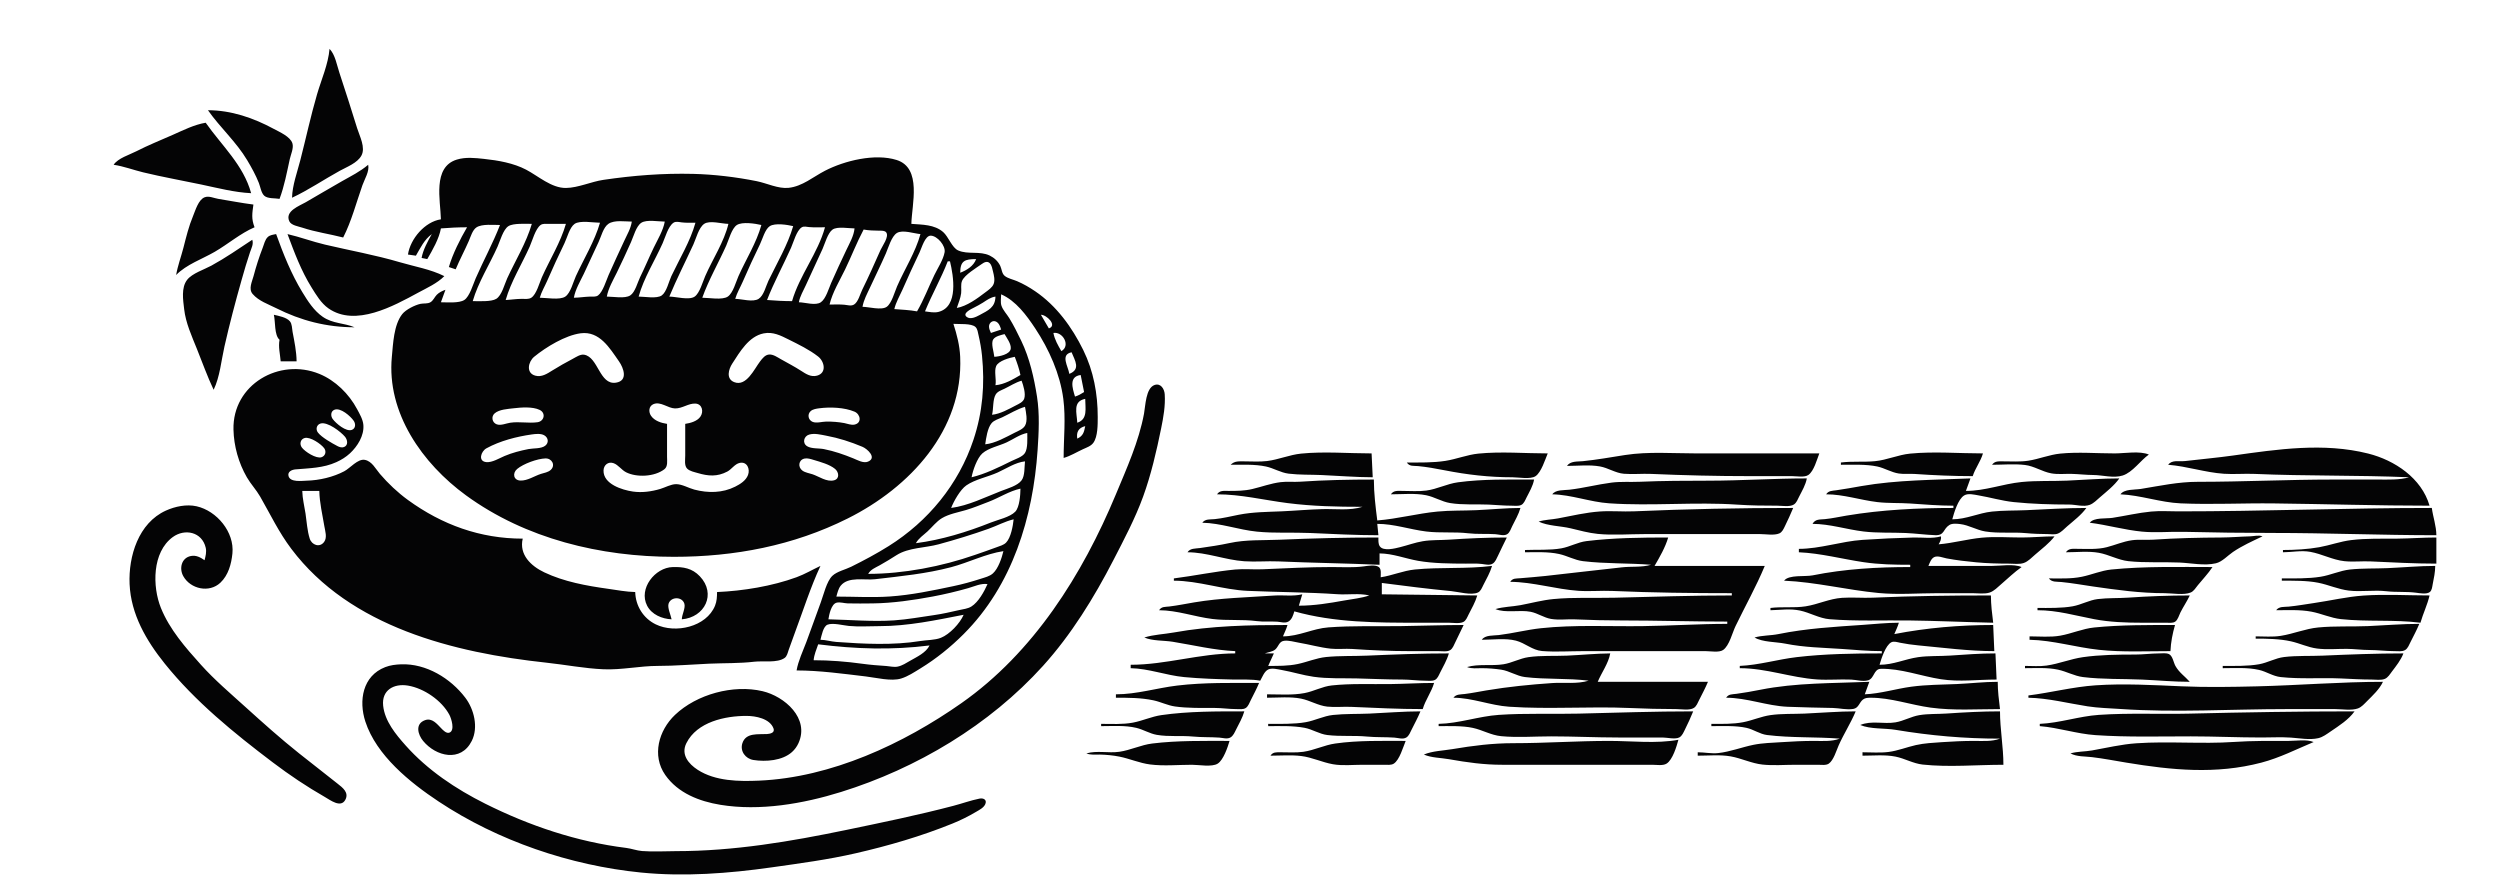 <?xml version="1.0" standalone="yes"?>
<svg xmlns="http://www.w3.org/2000/svg" width="2200" height="787">
<path style="fill:#040405; stroke:none;" d="M290 43C288.808 56.667 282.809 69.948 279.001 83C273.409 102.165 269.245 121.669 264.269 141C261.568 151.491 257.231 163.172 257 174C271.478 167.241 284.983 158.003 299 150.306C305.214 146.893 314.418 143.477 318.011 136.985C321.91 129.939 316.501 119.915 314.341 113C309.226 96.627 304.092 80.275 298.667 64C296.421 57.263 295.008 48.177 290 43M183 97C193.728 112.29 207.881 124.787 217.547 141C221.372 147.416 225.043 154.05 227.796 161C229.122 164.347 229.825 169.769 232.563 172.258C235.584 175.003 242.122 174.28 246 175C250.187 163.901 252.471 151.576 255.014 140C255.906 135.94 258.641 130.245 257.307 126.089C255.404 120.162 246.043 116.194 241 113.46C223.134 103.774 203.417 97 183 97M100 145C108.832 146.299 117.355 149.564 126 151.661C142.895 155.758 160.001 158.767 177 162.36C191.232 165.369 206.463 169.336 221 170C214.213 145.185 195.219 128.265 181 108C170.865 109.723 161.329 114.564 152 118.691C141.272 123.438 130.465 127.736 120 133.108C113.924 136.227 103.793 139.209 100 145M388 193C373.89 195.115 361.086 210.138 359 224L366 225C370.081 218.008 373.3 210.932 380 206C376.437 212.261 372.266 219.897 371 227L376 228C380.62 220.084 386.388 210.044 388 201C395.721 200.391 403.232 200 411 200C404.966 210.377 398.317 223.484 395 235L401 237C404.529 228.524 408.905 220.413 412.576 212C414.193 208.294 415.8 202.32 419.39 200.028C424.243 196.93 434.397 198 440 198C433.777 214.041 425.453 229.239 418.576 245C416.394 249.999 413.266 260.967 408.606 263.972C403.934 266.986 393.458 265.999 388 266L392 255C389.193 256.03 386.542 257.211 384.39 259.38C382.367 261.418 381.335 264.473 378.787 265.972C376.175 267.509 372.854 266.768 370 267.39C365.099 268.458 357.149 272.41 353.995 276.39C346.478 285.878 345.924 302.554 344.83 314C340.117 363.332 371.772 407.962 410 435.849C462.702 474.295 528.626 490 593 490C646.291 490 698.035 480.232 746 456.247C800.699 428.894 847.786 378.536 844.961 314C844.527 304.091 842.051 294.381 839 285C843.827 285.381 854.822 284.362 858.411 287.742C860.272 289.494 860.571 292.642 861.119 295C862.52 301.028 863.555 306.858 864.169 313C866.706 338.374 864.771 362.62 856.645 387C843.59 426.164 816.853 458.712 782 480.576C771.281 487.3 760.328 493.128 749 498.752C743.995 501.237 736.589 502.838 732.51 506.699C727.431 511.507 724.75 523.483 722.319 530C717.98 541.634 713.957 553.383 709.576 565C706.544 573.044 702.458 581.525 701 590C721.131 590 742.013 592.927 762 595.286C771.013 596.349 784.286 599.794 793 597.095C799.022 595.229 804.66 591.461 810 588.189C823.837 579.712 836.543 569.457 848 558C890.986 515.014 909.022 455.399 913.089 396C914.148 380.539 914.967 364.402 912.561 349C909.986 332.512 906.029 315.101 898.742 300C895.468 293.216 892.128 286.425 888.189 280C886.028 276.475 882.585 272.934 881.273 269C880.266 265.978 880.992 262.153 881 259C893.973 264.67 903.39 277.499 910.996 289C923.14 307.363 932.857 329.042 935.711 351C937.968 368.372 936 385.615 936 403C941.995 401.273 947.356 397.92 953 395.308C956.199 393.828 959.978 392.648 962.142 389.671C966.102 384.223 965.997 373.464 966 367C966.008 346.557 962.339 326.497 953.244 308C943.387 287.954 929.659 269.025 911 256.344C905.915 252.888 900.66 249.848 895 247.427C891.635 245.989 887.239 245.151 884.314 242.914C881.537 240.792 881.636 236.948 880.231 234C878.323 229.994 874.964 226.843 871 224.916C862.144 220.612 851.867 224.206 843.213 220.397C837.722 217.981 834.667 208.285 829.985 204.213C822.248 197.483 811.661 197.763 802 197C802.348 180.122 811.535 147.84 789 140.775C769.924 134.793 743.207 141.382 726 150.258C715.607 155.62 706.062 164.007 694 165.294C684.839 166.271 674.876 161.235 666 159.449C647.919 155.811 628.422 153.466 610 153.015C583.408 152.363 557.28 154.4 531 158.272C520.193 159.864 508.848 165.274 498 165.41C485.354 165.57 473.611 154.888 463 149.32C451.871 143.481 438.362 141.158 426 139.834C418.057 138.984 409.789 138.053 402 140.443C380.412 147.067 387.658 176.42 388 193M324 145C317.038 150.934 308.917 154.941 301 159.424C290.265 165.503 279.694 171.854 269 178C263.304 181.274 250.502 185.796 254.603 194.722C256.266 198.34 262.602 199.202 266 200.333C277.786 204.258 290.016 205.9 302 209C309.359 194.566 313.56 178.249 318.934 163C320.846 157.576 325.232 150.845 324 145M155 242C164.063 232.695 177.846 228.052 189 221.576C200.777 214.737 211.456 205.405 224 200C221.076 192.408 221.947 187.819 223 180C212.578 178.682 202.353 176.658 192 174.985C188.256 174.381 183.867 172.142 180.094 173.607C174.575 175.75 172.009 185.022 169.925 190C166.116 199.099 163.872 208.474 161.42 218C159.372 225.954 156.373 233.92 155 242M556 195C555.069 201.21 551.896 206.366 549.309 212C544.724 221.985 539.968 231.933 535.576 242C533.486 246.788 530.539 256.835 526.301 259.972C524.323 261.436 521.3 260.953 519 261.015C514.303 261.14 509.719 261.987 505 262C506.294 254.743 510.548 247.618 513.742 241C518.213 231.735 522.27 222.267 526.742 213C529.06 208.196 530.82 200.16 535.39 196.988C540.593 193.379 550.012 195 556 195M585 195C583.593 202.892 578.735 210.796 575.258 218C571.111 226.594 567.452 235.435 563.244 244C561.041 248.483 558.951 257.198 554.61 259.972C549.868 263.002 539.491 261 534 261C535.288 253.773 539.504 246.56 542.752 240C547.15 231.119 551.224 222.03 555.306 213C557.454 208.247 559.841 198.935 564.39 196.028C569.132 192.998 579.509 195 585 195M612 196C607.541 212.181 597.935 227.854 590.781 243C588.584 247.651 586.637 256.911 582.351 259.972C578.013 263.071 567.186 261 562 261C566.446 244.743 576.288 229.372 583.139 214C585.378 208.975 587.935 199.237 592.637 196.032C594.796 194.56 597.63 195.439 600 195.714C603.972 196.176 608.007 196 612 196M528 196C523.351 212.145 513.783 227.735 506.77 243C504.486 247.971 502.156 257.782 497.502 260.972C492.673 264.282 480.725 262 475 262C476.52 256.722 479.385 252.021 481.576 247C486.4 235.943 491.461 224.841 496.755 214C499.048 209.306 501.265 200.094 505.638 197.028C510.365 193.713 522.357 196 528 196M641 197C637.246 212.804 627.072 228.112 620.576 243C618.48 247.803 615.718 257.916 611.362 260.972C606.419 264.44 594.808 261.001 589 261C595.473 245.433 603.189 230.326 610.23 215C612.574 209.898 614.869 200.357 619.637 197.028C624.497 193.635 635.346 196.996 641 197M468 197C463.234 213.552 453.485 229.371 446.309 245C444.003 250.021 441.616 259.941 436.725 262.972C432.254 265.744 421.283 264.956 416 265C420.728 248.588 430.892 232.638 437.861 217C440.033 212.128 442.782 201.972 447.39 199.028C451.75 196.242 462.803 197.043 468 197M498 197C493.351 213.262 483.734 228.579 476.861 244C474.693 248.865 472.144 258.956 467.582 261.972C465.231 263.526 461.668 262.995 459 263C454.277 263.01 449.699 263.798 445 264C449.649 247.738 459.266 232.421 466.139 217C468.42 211.882 471.124 201.415 475.699 198.028C477.655 196.58 480.72 197.005 483 197L498 197M670 198C665.737 213.588 656.426 228.269 649.861 243C647.657 247.945 645.096 257.823 640.502 260.972C635.673 264.282 623.725 262 618 262C623.65 246.212 632.314 231.314 639.139 216C641.307 211.135 643.856 201.044 648.418 198.028C653.125 194.916 664.807 196.764 670 198M698 199C693.283 215.381 683.666 231.651 676.258 247C674.01 251.658 672.184 260.054 667.61 262.972C662.51 266.225 652.742 263.016 647 263C648.52 257.722 651.385 253.02 653.576 248C658.398 236.949 663.437 225.82 668.756 215C670.91 210.62 673.202 201.73 677.394 199.028C682.039 196.033 692.915 197.789 698 199M726 200C719.771 222.776 703.523 242.356 697 265C689.565 265 682.388 264.583 675 264C681.091 248.301 689.285 233.38 696.139 218C698.259 213.243 700.937 202.92 705.498 200.067C707.42 198.865 709.916 199.647 712 199.831C716.631 200.241 721.354 200 726 200M752 201C751.306 207.787 747.655 213.91 744.781 220C740.244 229.611 735.675 239.257 731.424 249C729.325 253.813 726.808 262.869 722.363 265.972C717.733 269.205 708.29 266.044 703 266C703.967 260.578 706.916 255.987 709.139 251C713.92 240.271 719.081 229.725 723.861 219C725.902 214.421 728.466 204.955 732.638 202.028C736.873 199.056 746.976 201 752 201M730 268C732.544 257.287 738.958 246.886 743.742 237C749.335 225.44 753.959 213.331 760 202C764.717 202.876 769.221 202.914 773.999 203.005C775.89 203.04 778.681 202.824 779.929 204.603C782.546 208.336 776.387 216.576 774.861 220C769.648 231.698 764.436 243.522 758.752 255C756.911 258.718 755.25 265.675 751.606 267.968C749.06 269.571 745.75 268.43 743 268.17C738.704 267.763 734.312 268 730 268M810 206C805.635 221.958 796.027 236.868 789.424 252C787.327 256.808 784.688 266.875 780.351 269.972C775.704 273.292 764.51 270.001 759 270C760.047 263.922 763.065 258.555 765.626 253C770.237 242.998 775.174 233.087 779.576 223C781.738 218.044 784.511 207.971 789.275 205.028C794.302 201.922 804.418 205.559 810 206M312 288C302.693 284.086 292.956 284.956 284 278.779C276.227 273.418 270.845 264.955 266.003 257C256.251 240.976 249.346 223.598 243 206C240.514 206.492 237.582 206.768 235.649 208.589C233.181 210.913 232.373 214.944 231.189 218C228.009 226.209 225.365 234.485 223.116 243C221.819 247.91 218.48 254.24 222.322 258.7C227.663 264.9 235.953 267.628 243 271.175C264.887 282.193 287.51 288 312 288M253 206C259.062 222.235 264.988 238.229 274.193 253C278.275 259.55 282.568 266.841 289 271.351C312.776 288.021 346.443 269.227 368 257.54C375.766 253.33 384.763 249.341 391 243C378.995 236.942 364.844 234.59 352 230.799C330.133 224.343 308.092 220.472 286 215.255C274.841 212.619 264.109 208.57 253 206M807 274C800.462 272.786 793.629 272.523 787 272C788.446 265.914 791.611 260.672 794.139 255C799.057 243.965 803.997 232.875 809.258 222C811.068 218.26 814.005 207.225 819.105 207.377C824.891 207.548 832.264 216.296 831.255 222C830.091 228.579 825.162 235.984 822.258 242C817.123 252.643 812.97 263.771 807 274M222 211C210.205 218.805 198.425 226.997 186 233.769C179.71 237.198 169.155 240.515 164.703 246.213C159.293 253.136 161.144 264.038 162.05 272C163.447 284.265 168.71 295.664 173.265 307C178.114 319.064 182.43 331.245 188 343C193.498 331.652 194.729 317.242 197.499 305C201.968 285.248 207.173 265.486 212.71 246C214.998 237.948 217.305 229.926 220.003 222C221.241 218.362 223.304 214.76 222 211M859 228C856.857 234.029 850.801 237.801 845 240C845.008 229.429 849.077 228.001 859 228M836 230C839.045 242.756 843.692 269.821 826 274.442C822.016 275.483 817.98 274.503 814 274C820.116 259.093 828.171 245.024 834 230L836 230M842 271C843.382 266.754 845.275 262.457 845.816 258C846.232 254.562 845.24 250.438 846.603 247.184C848.861 241.796 859.298 235.695 863.999 232.304C866.081 230.802 868.846 229.44 870.995 231.608C872.802 233.432 873.288 236.61 873.869 239C874.685 242.357 875.725 246.546 874.397 249.911C873.122 253.138 869.648 255.323 867 257.346C859.933 262.743 850.877 269.417 842 271M154 243L155 244L154 243M876 261C875.796 270.525 869.752 273.089 862 277.265C858.949 278.909 853.91 281.474 850.623 278.836C846.581 275.593 854.964 271.8 857 270.755C859.724 269.357 862.419 267.956 865 266.302C868.675 263.947 871.616 261.64 876 261M923 289L916 277C920.962 276.925 930.72 286.402 923 289M241 277C242.441 282.985 241.26 294.922 246 299C244.778 305.26 246.504 311.711 247 318L261 318C260.928 309.309 259.053 300.516 257.46 292C256.906 289.036 257.114 285.132 255.062 282.699C252.137 279.231 245.222 277.977 241 277M881 290L872 293C871.209 291.123 870.245 289.197 870.332 287.09C870.461 283.933 873.649 281.512 876.671 283.083C879.242 284.418 880.189 287.469 881 290M934 309C931.082 304 928.023 298.737 927 293C935.32 291.617 942.377 304.285 934 309M511 293.289C527.611 291.131 536.477 306.251 544.705 318C548.817 323.872 552.921 335.097 541.999 336.756C527.483 338.961 526.551 314.217 514 312.133C510.67 311.58 506.804 314.302 504 315.781C497.903 318.997 491.847 322.4 486 326.05C481.494 328.863 476.616 332.128 471.019 330.566C462.583 328.212 464.889 318.201 470.105 313.924C480.46 305.432 497.567 295.035 511 293.289M672 293.379C680.148 291.747 686.941 295.224 694 298.753C702.853 303.179 712.142 307.637 719.981 313.76C725.535 318.099 727.719 328.181 718.995 330.566C713.669 332.022 709.255 329.099 705 326.343C699.164 322.565 693.039 319.42 687 316C684.102 314.359 680.493 311.809 677.001 311.963C673.377 312.123 670.927 315.377 668.899 318.004C663.828 324.574 656.812 340.584 646.044 336.257C638.771 333.334 641.12 324.988 644.36 320C651.091 309.636 658.906 296.001 672 293.379M884 294C885.962 297.362 889.942 302.704 889.469 306.787C888.868 311.976 879.069 313.789 875 314C874.687 310.038 871.795 302.135 874.067 298.649C875.915 295.813 880.963 294.831 884 294M943 310C946.098 317.551 951.056 325.058 941 329C939.991 322.261 932.821 312.123 943 310M893 314C895.033 319.271 896.853 324.457 898 330C891.267 333.93 883.877 338.308 876 339C876.949 333.886 874.689 326.75 876.607 322.214C878.585 317.537 888.439 314.813 893 314M722 498C714.94 501.296 708.364 505.247 701 507.947C679.497 515.831 653.855 520.019 631 521C630.989 525.163 630.827 529.083 629.235 533C621.623 551.736 594.28 557.833 577 549.411C566.045 544.071 559.282 533.043 559 521C551.05 520.836 542.881 519.226 535 518.13C516.138 515.508 496.329 511.917 479 503.68C467.138 498.042 456.664 488.02 460 474C422.691 474 389.192 461.909 359 439.989C349.984 433.443 341.553 425.462 334.3 417C330.493 412.559 327.328 405.843 320.996 404.672C314.91 403.546 308.14 411.941 303 414.677C293.329 419.823 280.926 422.718 270 422.985C265.646 423.092 255.395 424.674 253.89 418.896C252.881 415.02 256.925 413.328 260.001 413.059C272.319 411.979 284.44 411.936 296 406.688C300.4 404.69 304.449 402.203 307.996 398.907C314.548 392.818 320.524 383.413 319.775 374C319.384 369.073 316.494 364.275 314.218 360C307.106 346.641 295.092 334.775 281 329.015C245.885 314.661 204.55 338.34 205.455 378C205.789 392.603 209.957 407.376 217.231 420C220.68 425.985 225.527 431.045 228.941 437C237.988 452.781 245.311 468.312 256.374 483C308.225 551.839 399.572 574.424 481 583.174C497.641 584.962 514.19 588.225 531 588.961C547.09 589.665 562.913 586 579 586C594.133 586 608.941 584.699 624 584.039C637.339 583.455 650.727 583.852 664 582.286C671.466 581.405 684.044 583.61 690.49 578.976C692.613 577.45 693.205 574.325 694.003 572C695.727 566.979 697.565 561.972 699.424 557C706.832 537.19 713.134 517.082 722 498M951 330L954 345C951.376 346.714 948.987 348.056 946 349C943.689 341.393 940.5 331.408 951 330M899 335C900.537 339.105 902.794 346.482 901.307 350.815C900.266 353.849 896.624 355.381 894 356.742C887.571 360.075 880.264 364.256 873 365C874.352 359.775 873.506 351.726 876.179 347.214C877.849 344.396 881.22 343.399 884 342.056C889.012 339.634 893.624 336.552 899 335M1016.04 338.786C1008.26 341.431 1008 357.238 1006.74 364C1002.13 388.663 991.57 411.958 981.988 435C952.574 505.737 909.462 574.278 846 618.798C794.721 654.771 731.468 684.182 668 686.961C650.203 687.74 629.484 687.48 614 677.452C605.782 672.13 599.045 663.91 604 654C613.401 635.199 638.093 629.97 657 630C664.904 630.013 677.388 632.279 680.673 640.971C682.125 644.812 677.85 645.776 674.999 645.956C667.244 646.445 656.429 644.469 653.303 654.004C651.005 661.016 656.026 667.686 663 668.786C673.887 670.504 688.44 669.441 696.957 661.787C699.382 659.608 701.296 656.963 702.647 654C712.616 632.142 690.494 612.82 671 608.236C645.218 602.174 613.121 610.933 594.015 629.09C579.632 642.758 573.451 664.892 585.44 682C596.634 697.973 615.425 705.204 634 708.246C668.698 713.929 706.723 707.316 740 696.975C806.863 676.196 870.751 638.053 917.83 586C942.736 558.463 962.76 525.901 979.742 493C989.125 474.82 998.948 456.254 1005.95 437C1012.94 417.75 1017.73 397.041 1021.8 377C1023.82 367.062 1025.6 357.207 1024.96 347C1024.67 342.389 1021.54 336.919 1016.04 338.786M955 351C955 359.252 957.498 368.931 948 372C947.632 363.428 943.74 353.186 955 351M603 373L603 401C603 404.377 602.06 409.612 604.603 412.298C606.802 414.62 611.047 415.399 614 416.279C623.243 419.034 631.15 419.643 639.985 415.004C643.896 412.95 646.58 408.261 651.004 407.337C657.459 405.99 660.247 412.773 658.258 418C656.38 422.934 651.482 425.977 647 428.24C635.739 433.925 623.045 434.017 611 430.844C605.926 429.507 600.265 426.057 595 426.057C590.361 426.057 585.408 428.972 581 430.279C573.306 432.56 564.986 433.718 557 432.572C547.574 431.218 530.787 426.017 531.103 414.001C531.227 409.255 535.236 405.902 539.961 407.607C544.132 409.113 546.955 413.583 551.001 415.622C560.366 420.342 576.091 419.573 584.682 412.914C587.852 410.458 587 405.537 587 402L587 373C581.918 372.238 575.941 370.38 572.894 365.895C570.565 362.467 570.844 357.349 575.109 355.604C581.37 353.042 587.729 359.278 594 359.414C600.442 359.553 605.808 354.826 611.985 355.153C618.001 355.471 619.47 362.381 616.258 366.787C613.364 370.757 607.591 372.312 603 373M902 358C902.864 362.652 904.591 370.352 901.972 374.671C900.133 377.704 896.023 379.23 893 380.752C885.065 384.749 875.933 390.086 867 391C867.723 385.639 869.016 376.607 872.589 372.394C874.881 369.69 878.9 368.684 882 367.219C888.598 364.102 894.968 360.026 902 358M452 359.285C458.683 358.486 468.658 357.714 474.891 360.703C480.562 363.423 478.983 370.721 472.985 371.566C465.218 372.661 457.009 370.812 449 372.004C445.332 372.55 440.717 374.755 437.059 373.382C433.006 371.861 432.037 366.556 435.318 363.728C439.341 360.259 446.96 359.888 452 359.285M721 359.289C730.503 358.035 743.031 358.506 751.956 362.249C757.188 364.444 758.725 372.217 751.981 373.642C749 374.272 745.888 372.848 743 372.31C737.687 371.32 732.396 370.94 727 371.004C723.336 371.047 718.591 372.645 715.109 371.243C711.197 369.668 710.218 364.547 713.434 361.738C715.403 360.019 718.505 359.619 721 359.289M294.228 360.619C299.659 358.374 308.443 366.248 311.254 370.289C313.057 372.883 313.102 376.849 309.772 378.238C304.679 380.362 295.506 372.501 292.746 368.675C290.899 366.115 290.916 361.988 294.228 360.619M282.059 372.708C288.222 370.879 299.924 379.973 303.566 384.3C305.756 386.903 306.743 391.786 302.772 393.377C300.842 394.15 298.741 393.48 297 392.566C292.205 390.049 283.021 384.91 279.747 380.61C277.635 377.837 278.527 373.757 282.059 372.708M955 375C953.964 380.319 953.156 383.601 948 386C947.035 380.178 949.186 376.399 955 375M904 381C903.987 385.777 904.592 394.506 901.972 398.61C899.707 402.158 893.623 403.954 890 405.752C879.071 411.178 866.898 417.181 855 420C856.062 414.043 859.861 403.066 864.498 398.969C869.96 394.144 879.442 392.325 886 389.219C891.926 386.413 897.506 382.239 904 381M468 382.3C471.258 381.836 475.908 381.339 478.89 383.028C482.554 385.102 483.195 389.623 479.768 392.258C476.157 395.034 469.369 394.333 465 395.2C457.79 396.63 450.79 398.415 444 401.284C439.398 403.228 433.161 407.138 428.019 406.667C420.31 405.962 423.333 397.11 428.019 394.532C439.972 387.959 454.586 384.211 468 382.3M712.044 382.434C716.803 381.045 722.294 382.509 727 383.389C738.249 385.492 748.429 388.786 759 393.204C763.136 394.933 771.998 402.84 763.852 406.242C759.823 407.925 754.662 404.887 751 403.397C742.401 399.897 734.129 397.011 725 395.2C720.622 394.331 714.098 395.031 710.279 392.682C705.786 389.919 707.366 383.799 712.044 382.434M268.094 385.452C272.966 384.124 282.478 390.67 285.253 394.379C287.382 397.224 286.436 401.172 282.941 402.353C278.266 403.932 268.275 397.448 265.607 393.787C263.419 390.785 264.296 386.488 268.094 385.452M1908 409C1924.51 410.303 1940.52 415.781 1957 416.91C1965.97 417.525 1975.02 416.646 1984 417.039C2029.27 419.022 2074.72 418.056 2120 420C2111.59 422.486 2101.73 422 2093 422L2053 422C2013.4 422 1973.6 424 1934 424C1916.84 424 1900.85 427.508 1884 430.246C1878.48 431.143 1869.48 430.179 1866 435C1883.92 435.77 1901.1 442.177 1919 442.961C1946.26 444.154 1973.72 442.679 2001 443.004C2046.64 443.547 2092.29 445 2138 445C2131.02 420.774 2107.33 404.988 2084 399.127C2044.8 389.279 2004.37 395.336 1965 400.87C1951.03 402.833 1936.99 404.064 1923 405.715C1917.87 406.319 1911.33 404.378 1908 409M1083 409C1093.01 409 1104.19 408.426 1114 410.518C1120.84 411.976 1127 415.966 1134 416.816C1143.6 417.98 1153.35 417.617 1163 418.039C1177.93 418.693 1193.06 419.959 1208 420L1207 399C1186.63 399 1165.27 397.144 1145 399.171C1134.78 400.193 1125.2 404.461 1115 405.714C1108.44 406.519 1101.6 406 1095 406C1090.34 406 1086.41 405.515 1083 409M1238 407C1240.39 410.686 1243.97 409.784 1248 410.17C1255.71 410.908 1263.4 412.314 1271 413.804C1291.26 417.777 1310.31 420 1331 420C1336.2 420 1346.96 422.045 1351.36 418.972C1356.32 415.511 1359.72 404.477 1362 399C1341.96 399 1320.94 397.177 1301 399.171C1291.15 400.156 1281.75 404.026 1272 405.561C1260.99 407.294 1249.14 407 1238 407M1379 410C1388.4 410 1398.74 408.794 1408 410.465C1415.24 411.77 1421.66 416.305 1429 416.907C1436.95 417.559 1445.03 416.69 1453 417.039C1481.92 418.306 1511.03 419 1540 419L1577 419C1580.94 419 1587.97 420.339 1591.36 417.972C1596.26 414.554 1598.91 404.378 1601 399L1493 399C1472.22 399 1450.56 397.235 1430 400.424C1417.73 402.327 1405.35 404.591 1393 405.831C1388.17 406.315 1381.88 405.537 1379 410M1620 407L1620 409C1630.06 409 1642.18 408.424 1652 410.518C1658.54 411.913 1664.34 415.718 1671 416.699C1675.63 417.381 1680.35 416.771 1685 417.09C1702 418.253 1718.93 419 1736 419C1738.21 412.006 1742.95 406.109 1745 399C1723.95 399 1701.94 397.143 1681 399.17C1670.41 400.194 1660.61 404.804 1650 405.83C1640 406.798 1630.01 405.735 1620 407M1753 409C1762.5 409 1772.57 408.041 1782 409.184C1790.07 410.163 1797.07 415.047 1805 416.532C1810.86 417.63 1817.07 416.869 1823 417.015C1829.35 417.17 1835.61 417.97 1842 418.001C1850.17 418.04 1860.01 421.033 1868 418.436C1876.82 415.571 1883.52 405.261 1891 400C1882.88 396.593 1869.8 399 1861 399C1845.22 399 1828.7 397.6 1813 399.171C1803.48 400.122 1794.45 403.934 1785 405.41C1777.79 406.536 1770.28 405.997 1763 406C1758.92 406.002 1755.53 405.49 1753 409M479.999 403.409C485.577 403.227 489.113 409.309 484.682 413.487C482.396 415.643 478.882 416.107 476 417.029C470.232 418.873 464.221 423.094 458.005 422.898C451.797 422.702 450.708 416.332 455.148 412.649C460.663 408.075 472.822 403.643 479.999 403.409M708.019 403.524C710.63 402.978 713.524 403.98 716 404.721C721.884 406.482 730.072 408.685 734.852 412.649C738.233 415.453 739.108 421.329 733.941 422.678C727.515 424.357 720.797 419.309 715 417.356C712.122 416.386 708.657 415.952 706.148 414.146C701.93 411.11 702.618 404.654 708.019 403.524M902 406C901.383 410.882 902.029 418.518 899.062 422.61C895.513 427.502 886.415 429.96 881 432.061C866.703 437.608 852.349 444.933 837 447C839.29 441.048 845.055 430.831 850.379 427.136C858.05 421.812 869.448 419.67 878 415.769C885.523 412.338 893.721 406.848 902 406M1366 435C1382.94 435.35 1399.15 441.755 1416 442.91C1453.51 445.482 1491.49 441.521 1529 444.09C1540.69 444.89 1552.26 445 1564 445C1568.13 445 1574.98 446.286 1578.61 443.972C1580.95 442.48 1582.06 439.368 1583.25 437C1585.84 431.832 1588.98 426.734 1590 421C1561.36 421 1532.61 422.954 1504 423C1483.62 423.033 1463.32 423.071 1443 423.961C1434.63 424.327 1426.33 423.636 1418 424.718C1405.6 426.329 1393.4 429.537 1381 430.95C1376.1 431.507 1369.05 430.771 1366 435M1607 435C1622.33 435.002 1636.89 440.032 1652 441.83C1661.71 442.986 1671.29 442.424 1681 443.09C1693.65 443.956 1706.29 445 1719 445L1719 447C1687.79 447 1655.77 448.574 1625 453.715C1618.71 454.765 1612.35 456.205 1606 456.83C1601.39 457.284 1597.56 456.61 1595 461C1610.27 461.042 1624.93 465.913 1640 467.715C1652.23 469.178 1664.7 468.501 1677 469.039C1685.66 469.419 1694.34 470.638 1703 470.96C1711.38 471.271 1709.67 465.677 1715.39 462.028C1717.93 460.41 1722.15 460.839 1725 461.184C1732.61 462.107 1739.43 466.438 1747 467.675C1758.84 469.61 1771.1 468.038 1783 469.17C1789.39 469.777 1795.58 469.94 1802 470.004C1804.92 470.033 1808.22 470.672 1811 469.512C1814.09 468.221 1816.52 465.439 1819 463.282C1824.8 458.241 1831.51 453.245 1836 447C1818.3 447 1800.65 448.188 1783 448.961C1773.01 449.398 1762.95 449.108 1753 450.174C1740.95 451.464 1730.31 456.992 1718 457C1719.6 451.137 1723.02 439.451 1728.39 436.028C1731.82 433.842 1737.3 435.298 1741 435.921C1751.34 437.662 1761.55 440.735 1772 441.83C1788.09 443.516 1804.84 443.974 1821 444C1826.62 444.009 1833.62 446.301 1839 444.258C1842.44 442.951 1845.26 439.938 1848 437.575C1853.87 432.507 1860.52 427.346 1865 421C1849.71 421.002 1834.27 422.292 1819 422.961C1805.62 423.547 1792.35 422.83 1779 424.171C1762.28 425.849 1747.08 432 1730 432L1734 421C1701.94 422.377 1669.7 422.232 1638 427.75C1630.65 429.029 1623.38 430.403 1616 431.424C1612.31 431.934 1609.12 431.733 1607 435M1071 435C1091.84 435.002 1112.41 440.087 1133 442.715C1155.06 445.53 1176.78 446 1199 446C1187.86 449.524 1175.53 447.732 1164 448.015C1152.02 448.308 1139.97 449.436 1128 449.961C1115.06 450.527 1102.81 450.481 1090 453.001C1083.08 454.362 1076.02 456.116 1069 456.829C1064.9 457.246 1060.71 456.446 1058 460C1074.3 460.337 1089.88 466.212 1106 467.829C1121.67 469.403 1137.29 468.351 1153 469.039C1172.96 469.913 1193 471 1213 471L1212 461C1226.72 461.01 1240.53 465.913 1255 467.714C1267.31 469.246 1279.75 467.84 1292 469.285C1300.01 470.231 1307.97 469.54 1316 470.09C1319.2 470.309 1323.58 471.951 1326.5 469.971C1328.67 468.498 1329.64 465.249 1330.76 463C1333.35 457.76 1336.38 452.631 1338 447C1325.04 447.036 1311.95 448.394 1299 448.961C1287.73 449.454 1276.23 449.097 1265 450.17C1247.2 451.871 1229.84 456.592 1212 458C1210.49 446.071 1209.01 434.04 1209 422C1187.37 422 1165.56 422.434 1144 423.91C1138.35 424.298 1132.64 423.594 1127 424.286C1118.4 425.342 1110.38 428.365 1102 430.346C1094.97 432.006 1088.17 431.997 1081 432C1077 432.002 1073.33 431.4 1071 435M1224 435C1234.11 435 1245.05 433.819 1255 435.808C1262.26 437.26 1268.71 441.456 1276 442.674C1286.9 444.495 1298.94 443.555 1310 444.039C1316.7 444.333 1323.25 445 1330 445C1332.64 445 1336.15 445.554 1338.61 444.397C1341.04 443.252 1342.11 440.243 1343.25 437.999C1345.85 432.84 1348.98 427.73 1350 422C1328.08 422 1304.72 421.467 1283 424.425C1273.29 425.747 1264.64 430.455 1255 431.711C1248.14 432.604 1240.91 431.997 1234 432C1230 432.002 1226.33 431.4 1224 435M898 430C897.953 435.285 897.253 446.345 893.411 450.301C888.675 455.178 878.225 457.312 872 459.8C851.161 468.129 828.304 475.166 806 478C808.327 473.654 812.586 470.994 816.17 467.675C820.333 463.821 824.088 458.844 829 455.924C835.143 452.271 843.197 450.865 850 448.856C856.776 446.855 863.397 444.087 870 441.576C879.244 438.059 888.366 432.064 898 430M281 432C281.212 442.291 283.713 452.856 285.414 463C286.135 467.303 288.089 472.952 285.257 476.852C281.339 482.247 274.34 479.606 272.558 473.995C270.324 466.963 269.961 459.258 268.866 452C267.855 445.299 266.141 438.821 266 432L281 432M180 493C176.395 490.466 172.591 488.39 168.001 489.282C159.585 490.918 157.536 500.293 161.279 507C167.641 518.403 184.136 521.999 193.907 512.811C200.939 506.198 203.607 496.311 204.532 487C206.393 468.275 190.84 449.565 173 445.529C164.185 443.534 154.091 445.656 146 449.313C121.888 460.213 112.964 489.438 114.039 514C115.2 540.514 128.674 563.703 145.001 584C171.955 617.508 205.872 645.033 240 670.87C254.813 682.085 269.878 692.18 286 701.421C290.733 704.135 299.821 711.174 303.821 703.938C307.397 697.468 301.516 693.109 297 689.576C285.636 680.685 274.286 671.794 263 662.801C246.706 649.817 231.432 636.132 216 622.17C202.576 610.024 188.963 598.48 176.831 585C163.291 569.955 149.294 554.026 141.604 535C133.997 516.179 133.828 485.928 152.015 472.638C162.635 464.877 177.802 468.049 181.032 482C181.9 485.746 180.936 489.373 180 493M1354 459C1362.04 462.863 1373.24 462.807 1382 464.884C1389.86 466.747 1397.95 469.024 1406 469.829C1419.42 471.171 1433.51 470 1447 470L1511 470L1549 470C1553.87 470 1561.25 471.369 1565.79 469.397C1568.38 468.27 1569.57 465.376 1570.74 462.999C1573.31 457.778 1575.76 452.37 1578 447C1531.35 447 1484.56 447.922 1438 449.961C1428.02 450.398 1417.96 449.407 1408 450.09C1395.58 450.94 1383.21 453.9 1371 456.196C1365.31 457.266 1359.55 457.244 1354 459M1839 460C1854.42 461.949 1869.56 466.355 1885 467.83C1897.2 468.996 1909.75 467.715 1922 468.015C1947.96 468.651 1973.97 469 2000 469C2047.97 469 2096 471 2144 471C2143.93 462.713 2141.09 455.124 2140 447C2065.64 447 1991.31 450 1917 450C1909.08 450 1900.89 449.419 1893 450.17C1881.53 451.261 1870.37 453.949 1859 455.704C1853.31 456.581 1842.67 455.173 1839 460M892 457C891.419 462.825 889.574 473.178 885.351 477.49C883.221 479.666 879.776 480.536 877 481.576C870.721 483.927 864.332 486.098 858 488.305C828.665 498.528 795.052 505 764 505C766.204 501.117 770.166 499.643 774 497.537C779.11 494.73 784.074 491.616 789 488.499C799.599 481.792 814.051 482.248 826 478.989C840.844 474.94 855.505 470.471 870 465.308C877.354 462.688 884.401 458.805 892 457M1818 486C1827.4 486 1837.73 484.797 1847 486.465C1855.87 488.06 1864 492.86 1873 493.826C1887.76 495.412 1903.15 494.389 1918 495.039C1928.07 495.48 1940.03 498.066 1950 495.686C1955.57 494.357 1960.36 488.9 1965 485.746C1973.14 480.219 1982.14 476.197 1991 472C1987.47 470.623 1983.74 471.894 1980 471.985C1971.67 472.189 1963.3 472.959 1955 472.999C1934.97 473.096 1914.95 473.544 1895 474.91C1888.68 475.344 1882.3 474.526 1876 475.428C1868.25 476.538 1861.49 479.596 1854 481.522C1845.84 483.619 1837.35 482.999 1829 483C1824.79 483 1820.48 482.171 1818 486M1708 472C1700.48 474.223 1691.8 472.824 1684 473.015C1669.08 473.38 1653.9 474.069 1639 475.09C1620.18 476.378 1601.9 482.948 1583 483L1583 486C1602.18 486.824 1621.08 491.941 1640 494.728C1653.73 496.751 1667.15 497 1681 497L1681 499C1652.19 499 1623.29 500.635 1595 506.335C1588.43 507.659 1574.17 505.518 1570 511C1597.84 512.196 1625.28 519.182 1653 521.83C1670.48 523.501 1687.55 522 1705 522L1736 522C1740.65 522 1746.55 522.944 1751 521.411C1754.85 520.087 1757.98 516.726 1761 514.13C1766.9 509.056 1772.64 503.463 1779 499C1771.84 495.996 1760.74 498 1753 498L1697 498C1698.13 495.312 1699.35 491.529 1702.21 490.201C1705.26 488.79 1709.9 490.804 1713 491.389C1721.63 493.017 1730.27 494 1739 494.83C1748.49 495.734 1758.46 496 1768 496C1772.06 496 1777.12 496.784 1781 495.4C1784.81 494.042 1788 490.588 1791 488C1796.79 483.008 1803.35 478.075 1808 472C1798.28 472 1788.7 473 1779 473C1767.46 473 1755.49 472.077 1744 473.17C1731.25 474.383 1718.68 477.964 1706 479C1707.37 476.552 1708.47 474.764 1708 472M1045 486C1062.01 486.011 1078.11 492.752 1095 493.91C1104.96 494.593 1115.02 493.603 1125 494.039C1154.64 495.337 1184.36 495.727 1214 497L1214 487C1225.73 487.097 1236.56 491.529 1248 493.536C1261.23 495.858 1276.56 495.978 1290 496C1294.65 496.007 1299.38 495.74 1304 496.285C1307.04 496.643 1310.81 497.755 1313.61 495.972C1315.95 494.486 1317.06 491.366 1318.25 489C1320.91 483.692 1323.24 478.261 1326 473C1308.98 473 1291.95 473.749 1275 474.91C1267.24 475.442 1259.73 474.991 1252 476.285C1245.19 477.425 1238.68 479.865 1232 481.525C1227.6 482.617 1217.31 485.361 1214.18 480.682C1212.73 478.519 1213.02 475.471 1213 473C1183.98 473 1154.95 473.693 1126 474.961C1111.24 475.607 1096.58 474.73 1082 477.884C1073.4 479.746 1064.71 481.029 1056 482.271C1051.9 482.856 1047.4 482.304 1045 486M1342 484L1342 486C1351.96 486 1362.2 485.391 1372 487.517C1379.11 489.058 1385.75 492.936 1393 493.816C1412.82 496.219 1433.1 495.43 1453 497C1444.74 499.441 1435.51 498.281 1427 499.285C1404.68 501.92 1382.33 504.172 1360 506.845C1352.67 507.723 1345.34 508.116 1338 508.83C1334.2 509.2 1331.22 508.578 1329 512C1349.21 512.167 1368.94 518.529 1389 519.911C1398.96 520.597 1409.02 519.603 1419 520.039C1453.98 521.571 1488.91 522 1524 522L1524 524C1489.63 524 1455.31 525.145 1421 525.985C1403.03 526.426 1384.89 525.46 1367 527.17C1357.21 528.105 1347.64 530.734 1338 532.54C1330.73 533.903 1323.08 533.848 1316 536C1324.86 539.72 1337.41 536.46 1347 538.379C1353.26 539.632 1358.65 543.614 1365 544.674C1371.84 545.816 1379.09 544.737 1386 545.039C1399.68 545.638 1413.26 546 1427 546C1457.93 546 1488.99 547 1520 547L1520 549C1495.06 549 1469.93 550.7 1445 550.996C1415.44 551.348 1385.39 549.688 1356 552.834C1343.54 554.168 1331.42 557.339 1319 558.845C1314.2 559.427 1306.81 558.672 1304 563C1313.52 563 1324.74 561.378 1334 563.761C1342.08 565.841 1348.5 572.209 1357 572.907C1368.85 573.879 1381.11 573 1393 573L1462 573L1501 573C1505.16 573 1512.8 574.46 1516.36 571.972C1521.84 568.147 1524.44 556.834 1527.26 551C1535.8 533.337 1545.47 516.123 1553 498L1456 498C1460.5 490.286 1465.52 481.596 1468 473C1444.33 473 1419.51 473.296 1396 476.184C1388.43 477.114 1381.51 481.184 1374 482.535C1363.92 484.349 1352.26 483.559 1342 484M2009 484L2009 486C2017.07 485.978 2024.93 484.189 2033 485.615C2043.19 487.416 2052.73 492.723 2063 493.826C2070.59 494.642 2078.38 493.705 2086 494.039C2105.36 494.887 2124.57 496 2144 496L2144 473C2132.62 473 2121.31 473.862 2110 473.996C2096.36 474.158 2082.55 473.623 2069 475.286C2059.45 476.459 2050.41 479.841 2041 481.535C2030.81 483.37 2019.35 483.993 2009 484M883 485C881.562 491.054 878.486 500.317 873.775 504.581C870.879 507.203 866.624 508.149 863 509.33C855.159 511.886 847.065 514.105 839 515.804C820.421 519.718 802.004 523.609 783 524.911C767.477 525.974 751.561 525 736 525C736.861 521.846 737.75 517.991 739.843 515.394C746.553 507.062 760.892 510.789 770 509.715C792.586 507.05 814.887 504.95 837 499.116C852.19 495.108 867.556 487.281 883 485M1033 509L1033 511C1054.93 511.06 1076.13 519.003 1098 519.961C1124.33 521.114 1150.72 521.111 1177 522.911C1186.28 523.546 1195.89 521.831 1205 524C1197.93 526.394 1190.33 527.103 1183 528.424C1169.7 530.822 1156.52 533 1143 533L1146 523C1137.82 524.947 1129.32 523.52 1121 524.089C1097.49 525.7 1074.32 526.189 1051 530.08C1043.65 531.307 1036.4 532.822 1029 533.714C1025.23 534.169 1022.2 533.611 1020 537C1035.94 537.044 1051.26 542.781 1067 544.714C1079.87 546.294 1093.11 544.884 1106 546.576C1111.98 547.361 1118 546.679 1124 547.089C1127.13 547.304 1130.85 548.658 1133.79 546.968C1136.89 545.179 1138.07 541.204 1139 538C1174.33 547.951 1211.61 548 1248 548L1275 548C1278.69 548 1284.19 549.004 1287.61 547.397C1290.04 546.252 1291.11 543.243 1292.25 540.999C1295.04 535.472 1298.28 529.964 1300 524L1216 523L1216 513C1236.4 515.634 1256.55 518.224 1277 520.17C1283.24 520.764 1294.8 524.124 1300.61 521.397C1303.04 520.253 1304.11 517.243 1305.25 514.999C1308.04 509.472 1311.28 503.964 1313 498C1290.53 500.84 1267.55 498.916 1245 501.171C1234.71 502.2 1225.12 506.505 1215 508C1215 505.374 1215.75 500.888 1213.4 499.028C1210.44 496.685 1203.44 497.972 1200 498.424C1190.8 499.633 1181.27 499 1172 499C1151.69 499 1131.27 500.073 1111 500.961C1103.03 501.31 1094.95 500.413 1087 501.17C1068.92 502.892 1051 506.725 1033 509M2008 509L2008 511C2018.17 511.007 2030.03 510.827 2040 512.808C2049.25 514.647 2057.51 518.579 2067 519.714C2077.91 521.02 2089.08 518.997 2100 520.286C2108.65 521.307 2117.37 520.442 2126 521.576C2129.24 522.002 2135.46 523.192 2138.26 520.972C2140.17 519.454 2140.35 516.208 2140.8 514C2141.88 508.648 2142.95 503.476 2143 498C2129.04 498.009 2114.94 499.35 2101 499.961C2090 500.442 2078.96 500 2068 501.174C2059.09 502.128 2050.81 506.174 2042 507.561C2031.11 509.275 2019.03 509 2008 509M591 545C590.284 541.211 587.109 534.647 588.403 531.044C590.581 524.977 600.15 524.894 602.2 531.094C603.481 534.967 600.05 540.717 600 545C620.174 543.35 630.645 522.651 615.815 507.093C609.063 500.01 601.297 498.771 592 499.015C576.402 499.423 561.739 518.003 569.453 532.999C573.492 540.851 582.61 544.617 591 545M1803 509C1805.7 512.544 1809.9 511.773 1814 512.17C1823.4 513.079 1832.66 514.788 1842 516.131C1863.24 519.187 1883.48 522 1905 522C1911.52 522 1921.75 523.937 1927.82 521.397C1930.57 520.242 1932.28 517.22 1934.09 514.999C1938.43 509.691 1943.21 504.725 1947 499C1917.53 499 1887.31 498.238 1858 501.171C1849.07 502.064 1840.74 505.764 1832 507.55C1822.43 509.507 1812.72 509 1803 509M869 514C866.148 520.526 861.016 529.857 854.826 533.721C851.66 535.698 847.574 536.07 844 536.88C836.653 538.547 829.455 540.229 822 541.286C810.376 542.934 798.735 545.107 787 545.911C767.721 547.231 748.216 545.397 729 545C729.612 540.916 731.494 531.535 736.225 530.357C739.214 529.613 742.938 530.91 746 530.985C753.317 531.165 760.681 531.083 768 530.996C785.488 530.788 803.821 528.139 821 524.905C831.337 522.959 841.881 520.457 852 517.573C857.489 516.008 863.267 513.149 869 514M1558 535L1558 537C1566.93 536.816 1575.07 535.406 1584 537.286C1592.75 539.128 1601.04 544.183 1610 544.907C1633.12 546.774 1656.79 545.728 1680 546.004C1704.6 546.297 1729.4 547.492 1754 548C1753 540.057 1752.01 532.016 1752 524C1717.29 524 1682.62 524.444 1648 525.961C1639.02 526.354 1629.97 525.475 1621 526.089C1609.79 526.858 1599.94 531.839 1589 533.561C1578.82 535.163 1568.27 533.702 1558 535M1793 535L1793 537C1810.49 537 1826.07 541.691 1843 544.905C1856.69 547.504 1871.1 548 1885 548L1906 548C1908.52 547.999 1912.14 548.575 1914.3 546.972C1916.58 545.288 1917.54 541.441 1918.76 539C1921.32 533.889 1924.58 529.172 1927 524C1908.98 524 1890.95 524.681 1873 525.911C1863.98 526.528 1855.01 526.078 1846 527.184C1838.43 528.114 1831.51 532.184 1824 533.536C1814.33 535.275 1802.84 534.999 1793 535M2003 537C2013.34 537 2023.8 536.356 2034 538.261C2042.76 539.897 2051.12 543.875 2060 544.826C2083.18 547.309 2106.88 545.078 2130 548C2132.32 539.896 2136.09 532.266 2138 524C2118.8 524 2099.15 522.778 2080 524.089C2065.24 525.1 2050.62 528.617 2036 530.729C2028.64 531.793 2021.42 533.112 2014 533.83C2009.9 534.227 2005.7 533.456 2003 537M848 541C844.829 548.489 835.692 558.234 828 561.262C822.589 563.391 815.72 563.144 810 564.08C786.117 567.989 760.046 566.672 736 564.91C731.254 564.562 726.799 563.1 722 563C722.975 559.427 724.401 551.151 728.278 549.693C733.072 547.889 741.945 550.349 747 550.83C755.872 551.675 765.09 551 774 551C799.176 551 823.401 545.771 848 541M1544 561C1551 565.195 1562.92 564.784 1571 566.4C1587.91 569.782 1603.92 569.92 1621 571.089C1632.67 571.888 1644.28 573 1656 573L1656 575C1631.28 575 1605.55 575.379 1581 578.286C1564.26 580.267 1547.91 585.274 1531 586L1531 588C1554.36 588 1575.91 596.329 1599 597.911C1608.96 598.593 1619.02 597.603 1629 598.039C1633.79 598.249 1639.13 600.005 1643.9 598.682C1649.44 597.141 1648.8 588.731 1655.04 588.573C1672.64 588.127 1690.72 595.058 1708 597.725C1724.28 600.239 1740.62 598 1757 598L1756 575C1742.64 575 1729.3 575.999 1716 576.911C1706.78 577.542 1697.15 576.982 1688 578.3C1676.22 579.997 1666.21 584.999 1654 585C1655.5 579.808 1659.3 567.797 1664.39 565.198C1666.63 564.058 1669.71 565.148 1672 565.6C1677.28 566.644 1682.64 567.427 1688 567.925C1710.21 569.991 1732.65 572.998 1755 573L1754 550C1724.84 550 1695.67 552.441 1667 558C1668.39 554.658 1670 551.484 1671 548C1660.35 548.007 1649.61 549.184 1639 549.911C1613.84 551.633 1589.83 552.974 1565 557.996C1558.11 559.39 1550.69 559.021 1544 561M1985 560L1985 562C1995.01 562.001 2006.21 562.178 2016 564.364C2023.81 566.107 2030.95 569.665 2039 570.711C2047.48 571.813 2056.46 570.96 2065 571.001C2071.69 571.033 2078.28 572 2085 572C2092.39 572 2099.63 572.998 2107 573C2109.95 573.001 2113.99 573.643 2116.61 571.972C2118.95 570.48 2120.06 567.369 2121.25 565C2123.91 559.711 2126.72 554.464 2129 549C2114.03 549 2098.95 550.306 2084 550.961C2069.33 551.603 2054.63 550.754 2040 552.17C2028.75 553.258 2018.13 557.822 2007 559.561C1999.84 560.679 1992.23 560 1985 560M1007 561C1014.37 564.178 1024.08 563.468 1032 564.754C1050.11 567.691 1068.65 572.212 1087 573L1087 575C1055.94 575 1025.94 585 995 585L995 588C1010.91 588.328 1026.19 594.32 1042 595.83C1056.06 597.173 1070.88 597.64 1085 597.985C1093.05 598.183 1101.04 597.523 1109 599C1110.89 595.771 1112.53 590.83 1116.1 589.117C1119.3 587.588 1124.66 589.023 1128 589.615C1137.41 591.281 1146.53 594.215 1156 595.572C1168.48 597.36 1181.41 596.706 1194 597.015C1207.32 597.341 1220.61 597.999 1234 598C1240.72 598 1247.29 598.998 1254 599C1256.64 599.001 1260.15 599.554 1262.61 598.397C1265.04 597.252 1266.11 594.243 1267.25 591.999C1270.04 586.472 1273.28 580.964 1275 575C1250.98 575 1226.96 575.911 1203 576.961C1190.96 577.488 1179.01 576.969 1167 578.171C1158.4 579.031 1150.4 582.574 1142 584.335C1133.38 586.142 1124.76 586 1116 586L1121 575L1113 575C1115.94 573.896 1119.99 573.578 1122.36 571.411C1125.21 568.811 1125.6 564.434 1130.04 563.894C1134.29 563.378 1138.85 564.869 1143 565.565C1152.29 567.122 1161.65 569.826 1171 570.826C1177.29 571.5 1183.69 570.657 1190 571.089C1206.96 572.251 1223.97 573 1241 573L1266 573C1269.06 573 1273.71 573.827 1276.36 571.972C1278.54 570.452 1279.61 567.28 1280.75 565C1283.24 560.034 1285.61 555.017 1288 550C1269.31 550 1250.62 550.775 1232 550.996C1210.97 551.246 1189.96 550.554 1169 552.09C1155.24 553.099 1143.13 559.991 1129 560C1130.39 556.657 1132 553.485 1133 550C1099.44 550 1066.06 550.611 1033 556.576C1024.47 558.115 1015.24 558.394 1007 561M1786 560L1786 563C1806.54 563.424 1826.66 569.655 1847 571.834C1867.83 574.065 1889.06 573 1910 573C1910.34 565.089 1911.85 557.592 1914 550C1890.51 550 1866.36 549.834 1843 552.171C1832.7 553.2 1823.13 557.594 1813 559.385C1804.27 560.927 1794.84 560 1786 560M818 568C814.869 574.406 807.004 577.965 801 581.421C797.56 583.401 793.945 585.799 790 586.606C786.642 587.292 783.347 586.319 780 586.089C772.934 585.605 766.037 585.109 759 584.13C744.967 582.179 730.171 581 716 581C716.437 576.024 718.413 571.69 720 567C752.973 571.167 784.95 572.181 818 568M1291 587C1294.96 588.663 1299.74 587.993 1304 588C1309.61 588.009 1315.45 588.475 1321 589.301C1328.31 590.391 1334.65 594.921 1342 595.816C1360.58 598.077 1379.47 596.659 1398 599C1387.57 602.169 1376.7 600.357 1366 601.089C1346.42 602.43 1327.38 604.312 1308 607.565C1301.67 608.627 1295.37 609.922 1289 610.715C1285.18 611.191 1281.48 610.74 1279 614C1295.6 614.046 1311.45 620.776 1328 621.911C1363.17 624.321 1398.77 621.497 1434 623.039C1447.68 623.638 1461.26 624 1475 624C1479.36 624 1486.79 625.407 1490.61 622.972C1492.95 621.48 1494.06 618.368 1495.25 616C1497.91 610.712 1500.73 605.464 1503 600L1406 600C1409.43 591.751 1415.42 583.85 1417 575C1404.37 575.105 1391.62 576.408 1379 576.961C1367.82 577.45 1356.08 576.704 1345 578.3C1337.4 579.396 1330.57 583.344 1323 584.56C1312.63 586.227 1301.08 584.021 1291 587M1782 586L1782 588C1791.64 588 1801.51 587.289 1811 589.286C1818.45 590.854 1825.43 594.885 1833 595.816C1850.26 597.936 1867.67 597.28 1885 598.039C1898.98 598.652 1912.99 600 1927 600C1922.71 595.168 1917.59 591.824 1914.35 586C1912.7 583.039 1911.97 577.162 1908.7 575.603C1906.24 574.434 1902.64 574.988 1900 575.001C1892.98 575.034 1886.05 576 1879 576C1864.08 576 1847.77 576.19 1833 578.3C1822.17 579.847 1811.84 584.155 1801 585.7C1794.81 586.582 1788.24 586 1782 586M1956 586L1956 588C1966.46 588 1977.73 587.172 1988 589.529C1994.56 591.035 2000.17 595.084 2007 595.826C2024.51 597.729 2042.41 596.269 2060 597.039C2069.03 597.435 2077.92 598 2087 598C2090.54 598 2095.38 598.826 2098.7 597.397C2101.42 596.227 2103.16 593.268 2104.87 590.999C2108.66 585.984 2112.76 580.905 2115 575C2091.26 575 2067.67 575.924 2044 576.961C2032.7 577.455 2021.24 576.835 2010 578.184C2002.38 579.099 1995.53 583.18 1988 584.536C1978 586.336 1966.18 586 1956 586M353 584.594C348.215 584.769 343.485 585.334 339 587.069C319.071 594.775 315.509 616.575 321.52 635C331.243 664.802 360.839 688.633 386 705.333C438.179 739.964 501.825 761.613 564 767.829C602.087 771.638 641.265 768.636 679 763.286C703.798 759.77 728.561 756.501 753 750.881C782.013 744.21 810.387 735.976 838 724.799C845.213 721.88 852.316 718.385 859 714.396C861.773 712.741 865.445 710.96 866.928 707.911C868.898 703.863 865.493 702.061 861.985 702.768C854.248 704.33 846.637 707.108 839 709.116C807.954 717.279 776.403 723.767 745 730.286C695.402 740.58 645.778 749 595 749C585.087 749 574.881 749.701 565 748.907C560.264 748.526 555.729 746.745 551 746.156C507.745 740.768 465.941 726.72 427 707.247C401.094 694.292 376.294 677.725 356.95 655.999C348.224 646.199 338.614 634.608 337.174 621C335.726 607.326 346.595 601.258 359 603.326C373.094 605.675 388.696 616.393 395.446 629C397.124 632.133 400.554 642.681 395.566 644.694C392.87 645.782 389.921 642.584 388.285 640.907C384.507 637.032 380.22 631.506 374.005 633.757C365.057 636.997 367.732 646.409 372.329 652C383.6 665.706 405.585 671.129 415.16 652C421.136 640.063 417.16 624.127 409.475 614C396.47 596.864 375.021 583.79 353 584.594M1519 614C1537.33 614.012 1554.72 621.16 1573 621.961C1586.32 622.544 1599.69 622.688 1613 623.015C1618.91 623.16 1624.97 624.858 1630.91 623.852C1635.64 623.049 1636.09 618.251 1639.39 615.603C1641.29 614.08 1643.67 614.025 1646 614.008C1663.78 613.886 1681.47 620.356 1699 622.718C1719.45 625.472 1739.44 624 1760 624C1759 616.089 1758.02 607.981 1758 600C1745.97 600 1734 601.435 1722 601.961C1708.62 602.547 1695.31 602.495 1682 604.289C1668.28 606.136 1654.89 610.404 1641 611L1645 600C1613.07 601.371 1580.48 600.705 1549 607C1542 608.4 1535.07 609.621 1528 610.576C1524.27 611.08 1521.16 610.666 1519 614M1785 612L1785 614C1802.41 614.359 1819.85 618.889 1837 621.561C1846.46 623.034 1856.45 623.257 1866 623.911C1914.5 627.232 1963.46 624 2012 624L2055 624C2060.99 624 2069.33 625.486 2075 623.397C2078.22 622.211 2080.64 619.357 2083 616.999C2088.01 611.999 2094 606.451 2097 600C2059.93 600 2023 603.079 1986 603.985C1964.16 604.52 1941.82 604.916 1920 603.961C1894.98 602.865 1869.06 601.373 1844 603.089C1824.28 604.44 1804.64 609.518 1785 612M982 611L982 614C993.149 614 1004.02 613.973 1015 616.286C1021.47 617.649 1027.4 620.757 1034 621.7C1045.07 623.281 1057.81 622.978 1069 623C1075.37 623.013 1081.62 624.002 1088 624C1090.58 623.999 1094.11 624.542 1096.36 622.972C1098.54 621.453 1099.61 618.28 1100.75 616C1103.24 611.04 1105.87 606.122 1108 601C1084.22 601 1059.61 600.462 1036 603.286C1017.81 605.46 1000.43 611 982 611M1115 611L1115 614C1124.8 614 1135.36 612.88 1145 614.808C1152.91 616.389 1159.92 620.958 1168 621.826C1174.94 622.572 1182.04 621.734 1189 622.039C1210.01 622.959 1230.93 624 1252 624C1254.33 615.922 1259.67 609.078 1262 601C1248.96 601 1235.97 601.842 1223 601.996C1206.09 602.197 1188.81 601.373 1172 603.174C1163.64 604.069 1156.19 608.351 1148 609.905C1137.25 611.945 1125.9 611 1115 611M969 637L969 639C979.244 639 989.948 638.134 1000 640.525C1006.18 641.994 1011.7 645.592 1018 646.675C1028.66 648.507 1039.32 647.154 1050 648.17C1057.69 648.902 1065.31 648.563 1073 649.089C1076.13 649.304 1079.85 650.658 1082.79 648.968C1085.29 647.524 1086.51 644.457 1087.75 642C1090.39 636.797 1093.38 631.616 1095 626C1071.06 626 1045.72 625.873 1022 629.3C1013.45 630.536 1005.47 634.308 997 635.905C987.807 637.638 978.316 637 969 637M1116 637L1116 639C1126.56 639 1137.58 638.514 1148 640.468C1154.91 641.762 1160.99 645.954 1168 646.816C1179.66 648.249 1191.36 647.062 1203 648.17C1211.02 648.933 1218.98 648.54 1227 649.089C1230.31 649.316 1234.56 650.9 1237.61 648.971C1239.95 647.493 1241.06 644.361 1242.25 642C1244.91 636.711 1247.73 631.464 1250 626C1235.05 626.01 1219.93 627.307 1205 627.961C1194.35 628.427 1183.6 628.034 1173 629.174C1164.78 630.057 1157.15 634.097 1149 635.536C1138.74 637.349 1126.44 636.993 1116 637M1266 637L1266 639C1275.39 639.001 1286.84 638.565 1296 640.518C1304.64 642.361 1312.02 646.961 1321 647.83C1335.42 649.225 1350.52 648 1365 648C1384.72 648 1404.31 649 1424 649L1463 649C1467.04 649 1474.23 650.85 1477.79 648.933C1480.31 647.575 1481.53 644.418 1482.75 642C1485.4 636.772 1487.78 631.418 1490 626C1456.3 626 1422.64 627.161 1389 627.985C1365.72 628.556 1342.22 627.498 1319 629.089C1301.15 630.313 1283.95 636.63 1266 637M1506 637L1506 639C1515.75 639 1527.51 638.384 1537 640.529C1543.22 641.933 1548.63 646.02 1555 646.815C1576.08 649.448 1597.8 648.327 1619 650C1611.63 652.76 1603.75 651.988 1596 652C1586.81 652.015 1577.18 652.461 1568 653.089C1559.71 653.657 1551.16 653.781 1543 655.45C1532.56 657.584 1522.68 661.525 1512 662.71C1506.16 663.357 1499.92 662 1494 662L1494 665C1503.48 665 1513.65 663.962 1523 665.615C1532.49 667.292 1541.41 671.799 1551 672.826C1560.48 673.842 1570.46 673 1580 673L1600 673C1602.82 673 1606.91 673.688 1609.36 671.972C1613.57 669.032 1616 660.555 1618 656C1622.51 645.783 1628.7 636.337 1633 626C1617.95 626 1603 627.304 1588 627.961C1578.14 628.392 1567.76 627.906 1558 629.3C1549.8 630.471 1542.11 633.984 1534 635.539C1524.72 637.319 1515.4 637 1506 637M1637 638C1645.98 641.804 1658.32 640.635 1668 642.247C1698.85 647.387 1728.73 650 1760 650C1752.63 652.76 1744.75 651.988 1737 652C1727.81 652.015 1718.18 652.461 1709 653.089C1701.37 653.612 1693.48 653.991 1686 655.665C1677.95 657.466 1670.23 660.642 1662 661.711C1654.5 662.686 1646.56 662 1639 662L1639 665C1648.49 665 1658.66 663.952 1668 665.808C1676.2 667.438 1683.64 671.928 1692 672.826C1715.12 675.311 1739.73 673 1763 673C1763 657.254 1760.01 641.701 1760 626C1744.29 626 1728.64 626.839 1713 627.911C1705.05 628.455 1696.88 628.011 1689 629.326C1681.78 630.529 1675.22 634.472 1668 635.674C1657.75 637.383 1646.81 633.861 1637 638M1795 637L1795 639C1811.55 640.306 1827.47 645.779 1844 646.911C1871.86 648.818 1900.05 648 1928 648C1948.67 648 1969.28 649 1990 649C1998.62 649 2007.4 648.501 2016 649.089C2023.7 649.617 2032.32 651.333 2040 649.606C2044.07 648.692 2047.61 645.957 2051 643.656C2058.38 638.639 2066.79 633.336 2072 626C2023.63 626 1975.3 626.802 1927 627.985C1900.37 628.638 1873.57 627.268 1847 629.089C1829.48 630.29 1812.58 636.245 1795 637M1253 664C1259.42 666.881 1268.04 666.851 1275 668.084C1291.01 670.92 1305.69 673 1322 673L1422 673L1454 673C1457.67 673 1463.37 674.039 1466.61 671.972C1471.98 668.549 1475.4 656.863 1477 651C1457.58 654.605 1435.73 651.999 1416 652C1388.07 652.002 1359.93 654 1332 654C1313.41 654 1296.28 656.172 1278 659.247C1269.9 660.61 1260.56 660.808 1253 664M956 663C959.737 664.568 963.986 663.916 968 664.015C973.537 664.15 979.567 664.728 985 665.808C994.13 667.622 1002.69 671.501 1012 672.711C1024 674.27 1036.9 673 1049 673C1054.9 673 1066.52 675.219 1071.61 671.972C1076.61 668.784 1080.42 657.495 1082 652C1059.62 652 1036.21 651.557 1014 654.286C1004 655.516 994.956 660.142 985 661.572C975.507 662.935 965.22 660.275 956 663M1118 665C1126.88 665 1136.18 664.203 1145 665.286C1154.75 666.483 1163.43 670.844 1173 672.536C1181.34 674.011 1190.55 673 1199 673L1218 673C1220.68 672.999 1224.22 673.517 1226.58 671.972C1231.62 668.682 1234.75 657.411 1237 652C1216.72 652 1195.08 651.432 1175 654.3C1165.4 655.672 1156.61 660.192 1147 661.572C1140.45 662.513 1133.61 661.986 1127 662C1123.21 662.008 1120.17 661.652 1118 665M1822 663C1827.63 665.995 1834.79 665.54 1841 666.286C1851.06 667.492 1861.01 669.425 1871 671.08C1911.18 677.736 1950.01 681.616 1990 671.116C2006.31 666.833 2020.57 659.422 2036 653C2029.81 650.401 2020.69 652 2014 652C1997.96 652 1981.98 651.816 1966 652.911C1937.45 654.866 1908.56 652.133 1880 654.089C1866.77 654.995 1854.02 658.08 1841 660.385C1834.75 661.492 1828.06 661.209 1822 663z"/>
</svg>
